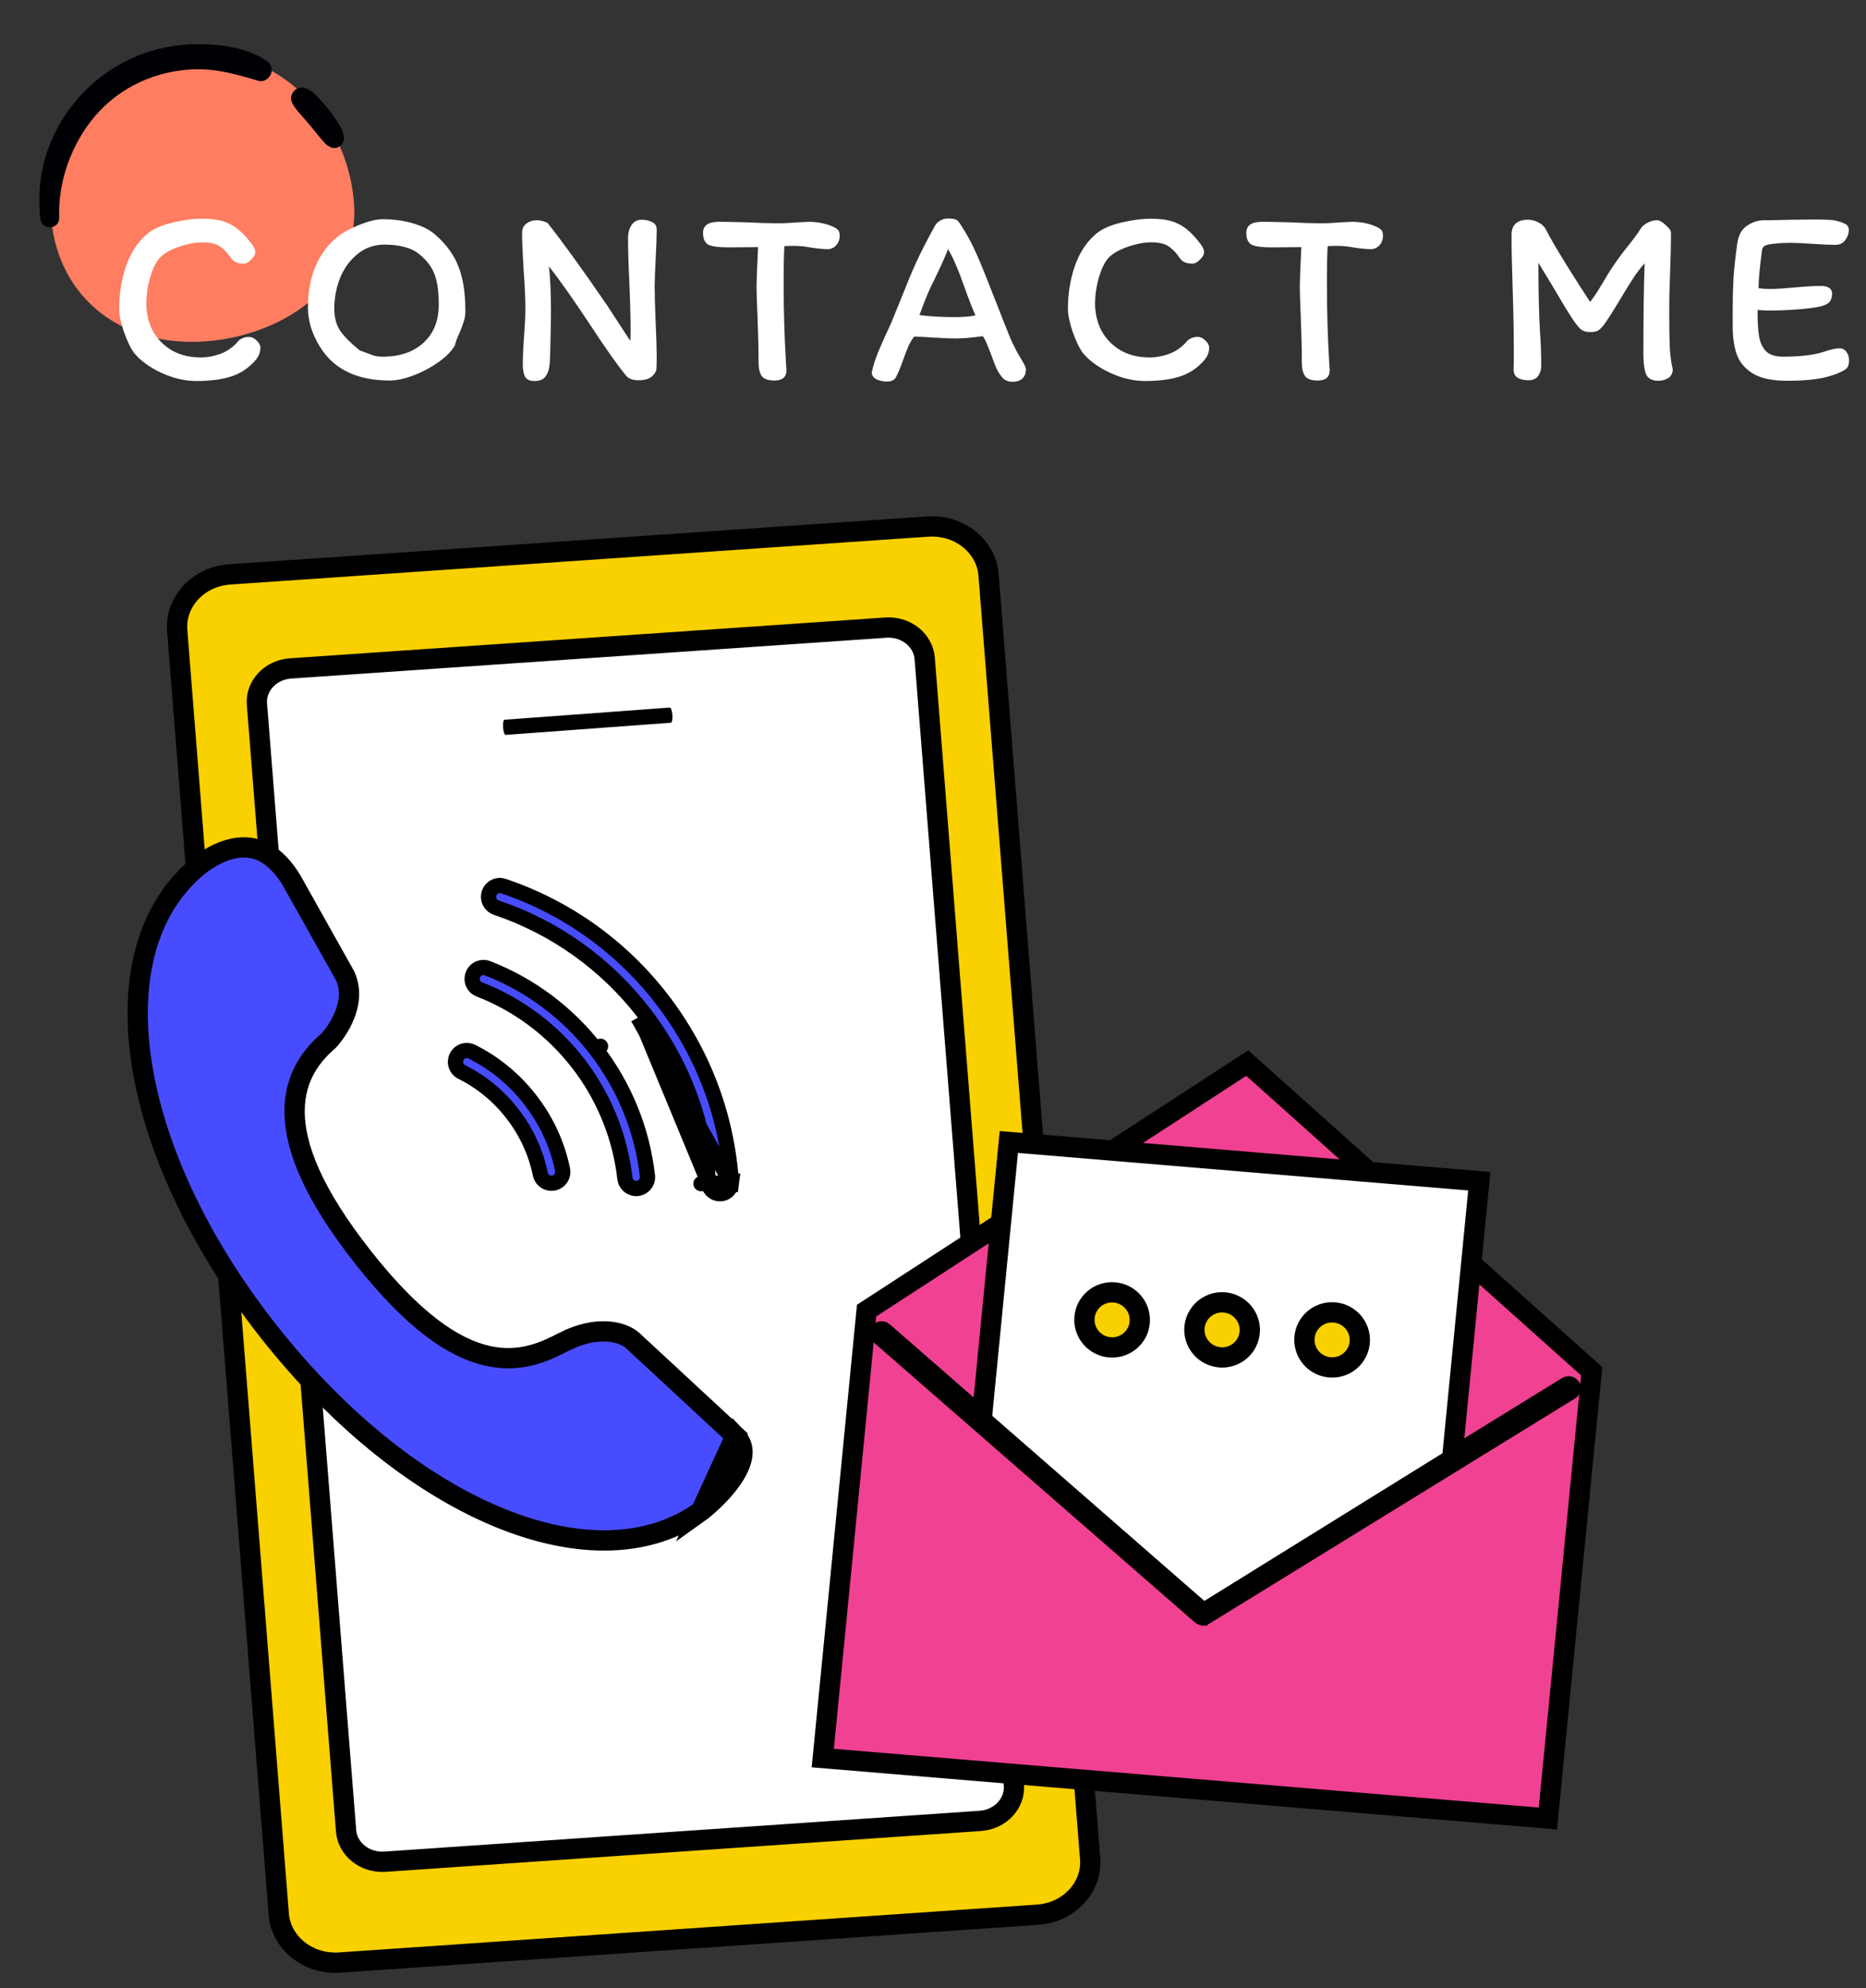 <svg width="368" height="392" viewBox="0 0 368 392" fill="none" xmlns="http://www.w3.org/2000/svg">
<rect x="0" y="0" width="368" height="392" fill="#333333" stroke="none"/>
<path d="M13.261 26.696C6.513 40.557 10.206 58.046 25.014 64.804C42.578 72.822 72.061 61.73 69.755 39.296C66.635 8.881 27.288 -2.134 13.261 26.696Z" fill="#FF7D61"/>
<path d="M11.679 42.891C11.393 35.727 14.185 28.218 18.785 22.836C23.697 17.098 30.865 13.893 38.388 13.665C42.754 13.528 46.834 14.704 51.007 15.944C52.032 16.253 53.174 15.442 53.47 14.486C53.816 13.373 53.314 12.433 52.362 11.834C48.606 9.457 43.851 8.754 39.472 8.702C35.093 8.649 30.668 9.492 26.673 11.194C18.865 14.517 12.632 21.005 9.638 28.988C7.937 33.535 7.417 38.31 7.97 43.132C8.241 45.514 11.775 45.299 11.679 42.891Z" fill="#000105"/>
<path d="M67.749 26.646L67.676 26.487L67.752 27.506C67.983 26.213 67.131 24.947 66.47 23.904C65.999 23.155 65.482 22.449 64.942 21.75C64.308 20.935 63.62 20.165 62.919 19.409C62.219 18.652 61.402 17.813 60.431 17.458C59.609 17.156 58.79 17.188 58.112 17.802C57.515 18.344 57.218 19.273 57.525 20.053C57.753 20.632 58.063 21.095 58.441 21.578C58.678 21.882 58.925 22.164 59.183 22.452C58.766 21.983 59.137 22.398 59.228 22.506C59.831 23.183 60.423 23.881 61.013 24.571C61.603 25.261 62.136 25.936 62.689 26.621C63.056 27.072 63.418 27.508 63.814 27.941C63.888 28.029 63.968 28.107 64.042 28.195C63.774 27.902 63.856 27.987 64.27 28.449C64.625 28.764 65.014 28.927 65.465 29.042L64.231 28.234L64.347 28.369C64.993 29.093 65.868 29.446 66.79 28.983C67.585 28.583 68.125 27.525 67.739 26.641L67.749 26.646Z" fill="#000105"/>
<path d="M49 47.28C49.5 47.88 49.85 48.363 50.05 48.73C50.25 49.097 50.35 49.447 50.35 49.78C50.35 50.18 50.083 50.647 49.55 51.18C49.05 51.713 48.55 51.98 48.05 51.98C47.383 51.98 46.85 51.88 46.45 51.68C46.05 51.48 45.717 51.163 45.45 50.73C44.917 49.93 44.267 49.247 43.5 48.68C42.733 48.08 41.533 47.78 39.9 47.78C38.5 47.78 36.9 48.097 35.1 48.73C33.333 49.363 32.067 50.147 31.3 51.08C30.633 51.913 30.05 53.18 29.55 54.88C29.083 56.58 28.85 58.23 28.85 59.83C28.85 61.763 29.267 63.547 30.1 65.18C30.967 66.78 32.2 68.063 33.8 69.03C35.433 69.997 37.383 70.48 39.65 70.48C40.883 70.48 42.15 70.247 43.45 69.78C44.783 69.28 45.933 68.48 46.9 67.38H46.85C47.45 66.747 48.2 66.43 49.1 66.43C49.633 66.43 50.133 66.663 50.6 67.13C51.1 67.597 51.35 68.063 51.35 68.53C51.35 69.03 51.267 69.48 51.1 69.88C50.967 70.247 50.7 70.663 50.3 71.13C48.933 72.663 47.317 73.713 45.45 74.28C43.583 74.847 41.35 75.13 38.75 75.13C36.45 75.13 34.117 74.58 31.75 73.48C29.417 72.38 27.617 71.047 26.35 69.48C25.683 68.513 25.033 67.13 24.4 65.33C23.8 63.497 23.5 62.013 23.5 60.88C23.5 57.98 23.933 55.23 24.8 52.63C25.7 49.997 27.033 47.897 28.8 46.33C29.967 45.263 31.65 44.463 33.85 43.93C36.05 43.397 38.067 43.13 39.9 43.13C42.133 43.13 43.883 43.447 45.15 44.08C46.45 44.68 47.733 45.747 49 47.28ZM75.479 43.23C77.712 43.23 79.746 43.513 81.579 44.08C83.412 44.613 84.912 45.413 86.079 46.48C88.179 48.38 89.646 50.463 90.479 52.73C91.346 54.963 91.779 57.83 91.779 61.33C91.779 62.063 91.679 62.73 91.479 63.33C91.312 63.93 91.029 64.697 90.629 65.63C90.129 66.663 89.829 67.48 89.729 68.08C89.062 69.247 87.962 70.363 86.429 71.43C84.929 72.497 83.296 73.363 81.529 74.03C79.762 74.697 78.212 75.03 76.879 75.03C70.446 75.03 65.862 72.83 63.129 68.43C62.362 67.197 61.762 65.913 61.329 64.58C60.929 63.247 60.729 61.947 60.729 60.68C60.729 57.28 61.329 54.33 62.529 51.83C63.762 49.297 65.462 47.33 67.629 45.93C68.929 45.163 70.279 44.53 71.679 44.03C73.112 43.497 74.379 43.23 75.479 43.23ZM65.929 60.83C65.929 62.63 66.329 64.113 67.129 65.28C67.962 66.447 69.229 67.713 70.929 69.08C72.329 69.613 73.279 69.963 73.779 70.13C74.279 70.263 74.846 70.33 75.479 70.33C78.846 70.33 81.529 69.413 83.529 67.58C85.529 65.747 86.529 63.23 86.529 60.03C86.529 57.497 86.246 55.497 85.679 54.03C85.112 52.563 84.096 51.247 82.629 50.08C81.862 49.447 80.879 48.98 79.679 48.68C78.512 48.38 77.246 48.23 75.879 48.23C73.812 48.23 72.029 48.847 70.529 50.08C69.029 51.28 67.879 52.847 67.079 54.78C66.312 56.713 65.929 58.73 65.929 60.83ZM123.859 46.93C123.859 45.963 124.076 45.13 124.509 44.43C124.976 43.697 125.659 43.33 126.559 43.33C127.326 43.33 128.009 43.48 128.609 43.78C129.209 44.08 129.509 44.58 129.509 45.28C129.509 46.647 129.443 48.563 129.309 51.03C129.176 53.43 129.109 55.213 129.109 56.38C129.109 58.213 129.176 60.663 129.309 63.73C129.443 66.663 129.509 68.813 129.509 70.18C129.509 71.28 129.493 72.097 129.459 72.63C129.459 73.163 129.159 73.697 128.559 74.23C127.993 74.73 127.109 74.98 125.909 74.98C125.276 74.98 124.726 74.88 124.259 74.68C123.826 74.447 123.526 74.197 123.359 73.93C121.793 72.03 119.509 68.797 116.509 64.23C113.143 59.13 110.393 55.23 108.259 52.53C108.526 54.93 108.659 57.863 108.659 61.33C108.659 62.863 108.626 64.863 108.559 67.33C108.526 69.763 108.459 71.363 108.359 72.13C108.226 73.097 107.926 73.847 107.459 74.38C107.026 74.88 106.326 75.13 105.359 75.13C104.626 75.13 104.076 74.93 103.709 74.53C103.376 74.097 103.176 73.363 103.109 72.33C103.076 70.963 103.159 68.913 103.359 66.18C103.393 65.747 103.443 64.997 103.509 63.93C103.576 62.863 103.609 61.913 103.609 61.08C103.609 58.78 103.493 56.147 103.259 53.18C103.059 49.913 102.959 47.497 102.959 45.93C102.959 45.13 103.243 44.513 103.809 44.08C104.409 43.647 105.093 43.43 105.859 43.43C106.526 43.43 107.226 43.597 107.959 43.93C110.826 47.53 114.709 52.897 119.609 60.03L124.309 67.23C124.343 66.697 124.359 65.947 124.359 64.98C124.359 63.28 124.326 61.447 124.259 59.48C124.193 57.513 124.143 56.18 124.109 55.48C123.943 52.247 123.859 49.397 123.859 46.93ZM138.65 45.88C138.65 44.447 139.7 43.73 141.8 43.73C142.7 43.73 144.416 43.763 146.95 43.83C149.75 43.963 151.866 44.03 153.3 44.03C154.466 44.03 155.883 43.963 157.55 43.83C158.683 43.763 159.4 43.73 159.7 43.73C161.533 43.797 163.083 44.13 164.35 44.73C164.716 44.897 165.016 45.097 165.25 45.33C165.483 45.563 165.6 45.947 165.6 46.48C165.6 47.213 165.366 47.847 164.9 48.38C164.433 48.88 163.866 49.13 163.2 49.13C162.466 49.13 161.4 49.03 160 48.83C158.766 48.597 157.683 48.48 156.75 48.48C155.85 48.48 155.166 48.497 154.7 48.53C154.6 49.63 154.55 52.263 154.55 56.43C154.55 61.397 154.7 66.43 155 71.53L155.1 72.98C155.1 74.347 154.316 75.03 152.75 75.03C151.516 75.03 150.683 74.747 150.25 74.18C149.816 73.58 149.6 72.68 149.6 71.48C149.6 69.113 149.533 66.163 149.4 62.63C149.266 59.697 149.2 57.613 149.2 56.38C149.2 55.547 149.3 52.997 149.5 48.73L143.65 48.78C141.783 48.78 140.483 48.613 139.75 48.28C139.016 47.913 138.65 47.113 138.65 45.88ZM197.527 74.28C197.094 73.713 196.727 73.097 196.427 72.43C196.127 71.73 195.81 70.897 195.477 69.93C195.41 69.763 195.21 69.263 194.877 68.43C194.577 67.597 194.227 66.88 193.827 66.28C191.727 66.58 190.01 66.73 188.677 66.73C187.944 66.73 187.127 66.713 186.227 66.68C185.36 66.613 184.71 66.58 184.277 66.58C182.61 66.447 181.277 66.38 180.277 66.38C179.877 66.913 179.527 67.48 179.227 68.08C178.96 68.68 178.61 69.58 178.177 70.78C177.577 72.513 177.06 73.747 176.627 74.48C176.327 74.98 175.744 75.23 174.877 75.23C174.144 75.23 173.46 75.08 172.827 74.78C172.227 74.447 171.927 73.997 171.927 73.43C172.194 72.163 172.61 70.83 173.177 69.43C173.777 67.997 174.627 66.097 175.727 63.73L177.727 58.83C178.827 56.03 179.827 53.63 180.727 51.63C181.66 49.63 182.877 47.263 184.377 44.53C184.577 44.13 184.91 43.797 185.377 43.53C185.844 43.23 186.36 43.08 186.927 43.08C187.56 43.08 188.01 43.13 188.277 43.23C188.577 43.297 188.81 43.43 188.977 43.63C189.144 43.797 189.394 44.163 189.727 44.73C190.86 46.497 191.827 48.313 192.627 50.18C193.46 52.047 194.51 54.63 195.777 57.93L196.827 60.58C197.76 62.98 198.56 64.997 199.227 66.63C199.927 68.23 200.694 69.697 201.527 71.03C202.06 71.897 202.327 72.497 202.327 72.83C202.327 73.63 202.077 74.247 201.577 74.68C201.11 75.08 200.494 75.28 199.727 75.28C198.76 75.28 198.027 74.947 197.527 74.28ZM192.377 62.18C191.844 61.047 191.077 59.08 190.077 56.28C189.044 53.28 188.01 50.897 186.977 49.13C186.344 50.73 185.41 52.797 184.177 55.33C183.344 56.897 182.394 59.163 181.327 62.13C183.46 62.397 185.76 62.53 188.227 62.53C189.994 62.53 191.377 62.413 192.377 62.18ZM236.109 47.28C236.609 47.88 236.959 48.363 237.159 48.73C237.359 49.097 237.459 49.447 237.459 49.78C237.459 50.18 237.193 50.647 236.659 51.18C236.159 51.713 235.659 51.98 235.159 51.98C234.493 51.98 233.959 51.88 233.559 51.68C233.159 51.48 232.826 51.163 232.559 50.73C232.026 49.93 231.376 49.247 230.609 48.68C229.843 48.08 228.643 47.78 227.009 47.78C225.609 47.78 224.009 48.097 222.209 48.73C220.443 49.363 219.176 50.147 218.409 51.08C217.743 51.913 217.159 53.18 216.659 54.88C216.193 56.58 215.959 58.23 215.959 59.83C215.959 61.763 216.376 63.547 217.209 65.18C218.076 66.78 219.309 68.063 220.909 69.03C222.543 69.997 224.493 70.48 226.759 70.48C227.993 70.48 229.259 70.247 230.559 69.78C231.893 69.28 233.043 68.48 234.009 67.38H233.959C234.559 66.747 235.309 66.43 236.209 66.43C236.743 66.43 237.243 66.663 237.709 67.13C238.209 67.597 238.459 68.063 238.459 68.53C238.459 69.03 238.376 69.48 238.209 69.88C238.076 70.247 237.809 70.663 237.409 71.13C236.043 72.663 234.426 73.713 232.559 74.28C230.693 74.847 228.459 75.13 225.859 75.13C223.559 75.13 221.226 74.58 218.859 73.48C216.526 72.38 214.726 71.047 213.459 69.48C212.793 68.513 212.143 67.13 211.509 65.33C210.909 63.497 210.609 62.013 210.609 60.88C210.609 57.98 211.043 55.23 211.909 52.63C212.809 49.997 214.143 47.897 215.909 46.33C217.076 45.263 218.759 44.463 220.959 43.93C223.159 43.397 225.176 43.13 227.009 43.13C229.243 43.13 230.993 43.447 232.259 44.08C233.559 44.68 234.843 45.747 236.109 47.28ZM245.788 45.88C245.788 44.447 246.838 43.73 248.938 43.73C249.838 43.73 251.555 43.763 254.088 43.83C256.888 43.963 259.005 44.03 260.438 44.03C261.605 44.03 263.022 43.963 264.688 43.83C265.822 43.763 266.538 43.73 266.838 43.73C268.672 43.797 270.222 44.13 271.488 44.73C271.855 44.897 272.155 45.097 272.388 45.33C272.622 45.563 272.738 45.947 272.738 46.48C272.738 47.213 272.505 47.847 272.038 48.38C271.572 48.88 271.005 49.13 270.338 49.13C269.605 49.13 268.538 49.03 267.138 48.83C265.905 48.597 264.822 48.48 263.888 48.48C262.988 48.48 262.305 48.497 261.838 48.53C261.738 49.63 261.688 52.263 261.688 56.43C261.688 61.397 261.838 66.43 262.138 71.53L262.238 72.98C262.238 74.347 261.455 75.03 259.888 75.03C258.655 75.03 257.822 74.747 257.388 74.18C256.955 73.58 256.738 72.68 256.738 71.48C256.738 69.113 256.672 66.163 256.538 62.63C256.405 59.697 256.338 57.613 256.338 56.38C256.338 55.547 256.438 52.997 256.638 48.73L250.788 48.78C248.922 48.78 247.622 48.613 246.888 48.28C246.155 47.913 245.788 47.113 245.788 45.88ZM326.796 43.43C327.263 43.43 327.829 43.747 328.496 44.38C329.196 44.98 329.546 45.497 329.546 45.93C329.546 47.963 329.479 50.747 329.346 54.28C329.313 55.147 329.279 56.197 329.246 57.43C329.213 58.63 329.196 60.03 329.196 61.63C329.196 64.297 329.229 66.547 329.296 68.38C329.396 70.18 329.596 71.663 329.896 72.83C329.863 73.63 329.546 74.213 328.946 74.58C328.346 74.913 327.729 75.08 327.096 75.08C325.796 75.08 324.963 74.63 324.596 73.73C324.263 72.83 324.096 71.48 324.096 69.68C324.096 62.347 324.179 56.43 324.346 51.93C323.579 52.763 322.846 53.713 322.146 54.78C321.446 55.847 320.579 57.247 319.546 58.98C318.213 61.213 317.129 62.913 316.296 64.08C315.863 64.613 315.479 64.98 315.146 65.18C314.813 65.38 314.313 65.48 313.646 65.48C312.813 65.48 312.163 65.28 311.696 64.88C311.263 64.48 310.746 63.83 310.146 62.93C309.279 61.63 307.913 59.38 306.046 56.18L303.396 51.83C303.396 57.297 303.496 61.78 303.696 65.28C303.863 67.447 303.946 69.73 303.946 72.13C303.946 72.93 303.729 73.613 303.296 74.18C302.896 74.713 302.279 74.98 301.446 74.98C300.546 74.98 299.829 74.813 299.296 74.48C298.796 74.147 298.529 73.647 298.496 72.98C298.529 72.413 298.546 71.48 298.546 70.18C298.546 65.813 298.479 61.747 298.346 57.98L298.246 54.48C298.213 53.447 298.179 52.247 298.146 50.88C298.113 49.48 298.096 47.963 298.096 46.33C298.096 44.33 299.179 43.33 301.346 43.33C302.013 43.33 302.679 43.497 303.346 43.83C304.046 44.163 304.563 44.647 304.896 45.28C305.463 46.48 306.796 48.78 308.896 52.18C310.996 55.547 312.563 57.997 313.596 59.53C314.296 58.63 314.929 57.697 315.496 56.73C316.096 55.763 316.596 54.93 316.996 54.23C318.229 52.23 319.563 50.347 320.996 48.58C322.096 47.247 322.996 46.013 323.696 44.88C324.029 44.48 324.463 44.147 324.996 43.88C325.563 43.58 326.163 43.43 326.796 43.43ZM362.76 68.68C363.393 68.68 363.86 68.93 364.16 69.43C364.493 69.897 364.66 70.413 364.66 70.98C364.66 71.68 364.543 72.18 364.31 72.48C364.11 72.747 363.693 73.03 363.06 73.33C361.726 73.963 360.226 74.413 358.56 74.68C356.926 74.947 354.876 75.08 352.41 75.08C349.443 75.08 347.16 74.58 345.56 73.58C343.993 72.547 342.96 71.263 342.46 69.73C341.96 68.197 341.71 66.413 341.71 64.38V61.23C341.71 59.063 341.76 56.98 341.86 54.98C341.993 52.98 342.243 50.647 342.61 47.98C342.843 46.38 343.476 45.23 344.51 44.53C345.543 43.797 346.676 43.43 347.91 43.43C349.243 43.43 351.076 43.397 353.41 43.33L357.76 43.28C359.526 43.28 360.826 43.33 361.66 43.43C362.66 43.63 363.393 43.863 363.86 44.13C364.36 44.363 364.61 44.78 364.61 45.38C364.61 46.047 364.376 46.697 363.91 47.33C363.476 47.963 362.81 48.28 361.91 48.28C360.876 48.28 359.393 48.213 357.46 48.08C355.526 47.947 354.076 47.88 353.11 47.88C351.91 47.88 350.943 47.93 350.21 48.03C349.276 48.097 348.61 48.213 348.21 48.38C347.81 48.547 347.576 48.83 347.51 49.23C347.043 52.663 346.81 55.197 346.81 56.83C347.543 56.93 348.326 56.98 349.16 56.98C350.226 56.98 352.01 56.863 354.51 56.63C356.343 56.463 357.86 56.38 359.06 56.38C359.826 56.38 360.393 56.513 360.76 56.78C361.126 57.047 361.31 57.413 361.31 57.88C361.31 58.613 361.126 59.18 360.76 59.58C360.393 59.98 359.726 60.28 358.76 60.48C357.593 60.713 356.076 60.897 354.21 61.03C352.376 61.163 350.626 61.23 348.96 61.23C348.326 61.23 347.543 61.197 346.61 61.13C346.61 63.33 346.71 65.063 346.91 66.33C347.143 67.597 347.61 68.58 348.31 69.28C349.043 69.98 350.143 70.33 351.61 70.33C354.91 70.33 357.543 70.03 359.51 69.43C360.91 68.93 361.993 68.68 362.76 68.68Z" fill="white"/>
<path d="M204.614 377.543L66.981 386.976C60.672 387.409 55.418 383.007 54.979 377.467L34.945 124.302C34.507 118.763 39.01 113.692 45.321 113.259L182.954 103.826C189.263 103.393 194.517 107.795 194.956 113.335L214.99 366.5C214.99 366.5 214.99 366.5 214.99 366.5C215.426 372.039 210.923 377.11 204.614 377.543Z" fill="#F9D000" stroke="black" stroke-width="4"/>
<path d="M193.296 359.045L75.941 367.089C71.846 367.369 68.531 364.523 68.255 361.045L50.67 138.826C50.395 135.348 53.227 132.08 57.322 131.8L174.676 123.756C178.771 123.475 182.087 126.321 182.362 129.799L199.947 352.019C200.222 355.497 197.391 358.764 193.296 359.045Z" fill="white" stroke="black" stroke-width="4"/>
<path d="M132.313 142.507L99.72 144.907C99.499 144.923 99.272 144.263 99.212 143.441C99.151 142.618 99.281 141.932 99.5 141.916L132.092 139.516C132.313 139.499 132.54 140.159 132.601 140.982C132.661 141.805 132.532 142.491 132.313 142.507Z" fill="black"/>
<path d="M145.054 283.128C146.275 284.385 146.572 285.69 146.383 287.061C146.176 288.564 145.363 290.221 144.189 291.867C143.033 293.489 141.633 294.953 140.455 296.059C139.87 296.608 139.35 297.06 138.956 297.388C138.759 297.552 138.595 297.684 138.472 297.781C138.411 297.829 138.361 297.868 138.323 297.897C138.304 297.911 138.289 297.923 138.277 297.931L138.264 297.941L138.26 297.944L145.054 283.128ZM145.054 283.128L124.715 264.281C122.738 262.555 117.739 261.236 111.154 264.61L111.154 264.61L111.152 264.611C107.784 266.336 102.853 268.861 96.119 267.339C89.479 265.837 81.518 260.512 71.573 247.89C61.635 235.279 58.124 226.105 58.096 219.209C58.069 212.16 61.674 207.918 64.743 205.252L64.743 205.252C64.741 205.254 64.741 205.254 64.743 205.252C64.751 205.245 64.781 205.216 64.836 205.159C64.903 205.089 64.992 204.993 65.098 204.87C65.312 204.625 65.583 204.292 65.883 203.882C66.485 203.058 67.177 201.96 67.74 200.693C68.869 198.15 69.385 195.169 67.992 192.286L57.469 173.53C55.425 170.19 53.293 168.505 51.355 167.717C49.408 166.925 47.445 166.952 45.598 167.407C41.893 168.319 38.974 170.871 38.505 171.281C38.494 171.291 38.484 171.3 38.475 171.307L38.473 171.309C29.012 179.519 25.443 193.132 27.913 209.494C30.379 225.834 38.85 244.614 53.011 262.58L53.011 262.58C67.173 280.55 83.444 293.166 98.738 299.365C114.05 305.571 128.092 305.256 138.259 297.945L145.054 283.128Z" fill="#474CFF" stroke="black" stroke-width="4"/>
<g clip-path="url(#clip0_18_6)">
<path d="M144.217 233.333C144.227 233.221 144.228 233.105 144.219 232.989L144.218 232.976L144.218 232.976C143.326 219.908 138.591 207.472 130.516 197.007C122.49 186.609 111.682 178.898 99.259 174.716C99.112 174.668 98.975 174.636 98.841 174.619C98.372 174.56 97.886 174.655 97.466 174.898C96.905 175.225 96.512 175.777 96.39 176.406L96.389 176.41C96.27 177.009 96.411 177.653 96.781 178.161L96.783 178.164C97.056 178.54 97.424 178.81 97.869 178.961C109.44 182.866 119.514 190.055 126.986 199.741M144.217 233.333L125.799 200.658M144.217 233.333C144.212 233.361 144.208 233.389 144.204 233.418C144.142 233.906 143.922 234.365 143.569 234.722L143.567 234.723C143.129 235.168 142.521 235.407 141.891 235.379C141.869 235.377 141.846 235.375 141.824 235.374C140.719 235.31 139.81 234.416 139.731 233.285M144.217 233.333L139.731 233.285M126.986 199.741L125.799 200.658M126.986 199.741C126.986 199.741 126.986 199.741 126.986 199.74L125.799 200.658M126.986 199.741C127.324 200.178 127.658 200.626 127.982 201.07M125.799 200.658C126.127 201.082 126.453 201.519 126.771 201.955M127.982 201.07L126.771 201.955M127.982 201.07C134.865 210.497 138.927 221.634 139.731 233.285M127.982 201.07C127.983 201.07 127.983 201.07 127.983 201.07L126.771 201.955M126.771 201.955L139.731 233.285M139.731 233.285L138.239 233.389L139.731 233.286C139.731 233.285 139.731 233.285 139.731 233.285ZM145.696 233.608L145.692 233.607L145.714 232.874C145.729 233.062 145.729 233.251 145.714 233.437C145.709 233.494 145.704 233.551 145.696 233.608Z" fill="#474CFF" stroke="black" stroke-width="3" stroke-linejoin="round"/>
<path d="M127.684 231.879C127.754 232.506 127.556 233.13 127.138 233.605C127.12 233.622 127.103 233.639 127.086 233.657C126.629 234.14 125.99 234.392 125.332 234.354C124.252 234.288 123.365 233.453 123.241 232.354L123.241 232.35C122.344 224.536 119.419 217.042 114.774 210.68C114.537 210.353 114.289 210.027 114.057 209.722L114.048 209.711L114.048 209.711L114.042 209.703C108.955 203.109 102.198 198.055 94.504 195.078C94.108 194.923 93.777 194.669 93.537 194.338L93.536 194.337C93.175 193.841 93.031 193.195 93.154 192.573L93.154 192.573C93.283 191.918 93.688 191.364 94.265 191.047L94.265 191.047L94.272 191.044C94.684 190.815 95.157 190.727 95.618 190.785C95.783 190.806 95.955 190.849 96.138 190.918C104.575 194.18 111.984 199.731 117.568 206.968L118.432 206.301L117.568 206.968C123.173 214.232 126.671 222.851 127.684 231.879Z" fill="#474CFF" stroke="black" stroke-width="3" stroke-linejoin="round"/>
<path d="M91.025 211.36L91.025 211.36L91.02 211.357C90.719 211.209 90.456 210.987 90.264 210.719L90.264 210.719L90.258 210.71C89.889 210.205 89.746 209.561 89.868 208.941L89.868 208.941C90.003 208.251 90.44 207.683 91.076 207.37L91.076 207.37L91.081 207.367C91.48 207.169 91.914 207.1 92.34 207.155C92.583 207.186 92.829 207.259 93.068 207.377C97.595 209.644 101.483 212.85 104.617 216.915L104.618 216.916C106.194 218.956 107.516 221.13 108.569 223.414L108.57 223.416C109.627 225.701 110.418 228.103 110.939 230.606C111.084 231.306 110.903 232.001 110.441 232.533C110.425 232.552 110.41 232.57 110.395 232.589C109.94 233.089 109.303 233.35 108.619 233.309C107.615 233.25 106.776 232.524 106.574 231.554C105.672 227.206 103.827 223.196 101.087 219.65C98.367 216.12 94.976 213.327 91.025 211.36Z" fill="#474CFF" stroke="black" stroke-width="3" stroke-linejoin="round"/>
</g>
<path d="M313.898 270.381L305.261 358.576L162.264 346.655L170.903 258.426L245.969 209.621L313.898 270.381Z" fill="#F04192" stroke="black" stroke-width="4"/>
<path d="M237.207 318.505C237.12 318.498 237.033 318.464 236.966 318.404L173.575 263.152C173.414 263.011 173.406 262.778 173.56 262.629C173.714 262.482 173.968 262.476 174.131 262.616L237.288 317.666L309.134 273.42C309.319 273.306 309.568 273.352 309.693 273.52C309.817 273.69 309.767 273.918 309.584 274.033L237.469 318.443C237.39 318.492 237.297 318.511 237.208 318.504L237.207 318.505Z" stroke="black" stroke-width="4"/>
<path d="M286.369 287.73L237.316 318.148L193.588 279.994L198.955 225.177L291.736 232.913L286.369 287.73Z" fill="white" stroke="black" stroke-width="4"/>
<path d="M220.694 254.996C223.623 255.76 225.367 258.737 224.612 261.632C223.857 264.527 220.881 266.273 217.952 265.51C215.023 264.746 213.279 261.769 214.034 258.874C214.789 255.979 217.765 254.233 220.694 254.996Z" fill="#F9D000" stroke="black" stroke-width="4"/>
<path d="M242.385 256.969C245.315 257.732 247.059 260.709 246.304 263.604C245.549 266.5 242.573 268.246 239.644 267.483C236.715 266.719 234.971 263.742 235.726 260.847C236.481 257.952 239.456 256.205 242.385 256.969Z" fill="#F9D000" stroke="black" stroke-width="4"/>
<path d="M264.082 258.946C267.011 259.709 268.755 262.686 268 265.581C267.245 268.476 264.269 270.223 261.34 269.459C258.411 268.696 256.667 265.719 257.422 262.824C258.177 259.929 261.152 258.182 264.082 258.946Z" fill="#F9D000" stroke="black" stroke-width="4"/>
<defs>
<clipPath id="clip0_18_6">
<rect width="59.999" height="59.989" fill="white" transform="matrix(0.992 0.126 -0.126 0.992 93.011 172.365)"/>
</clipPath>
</defs>
</svg>
